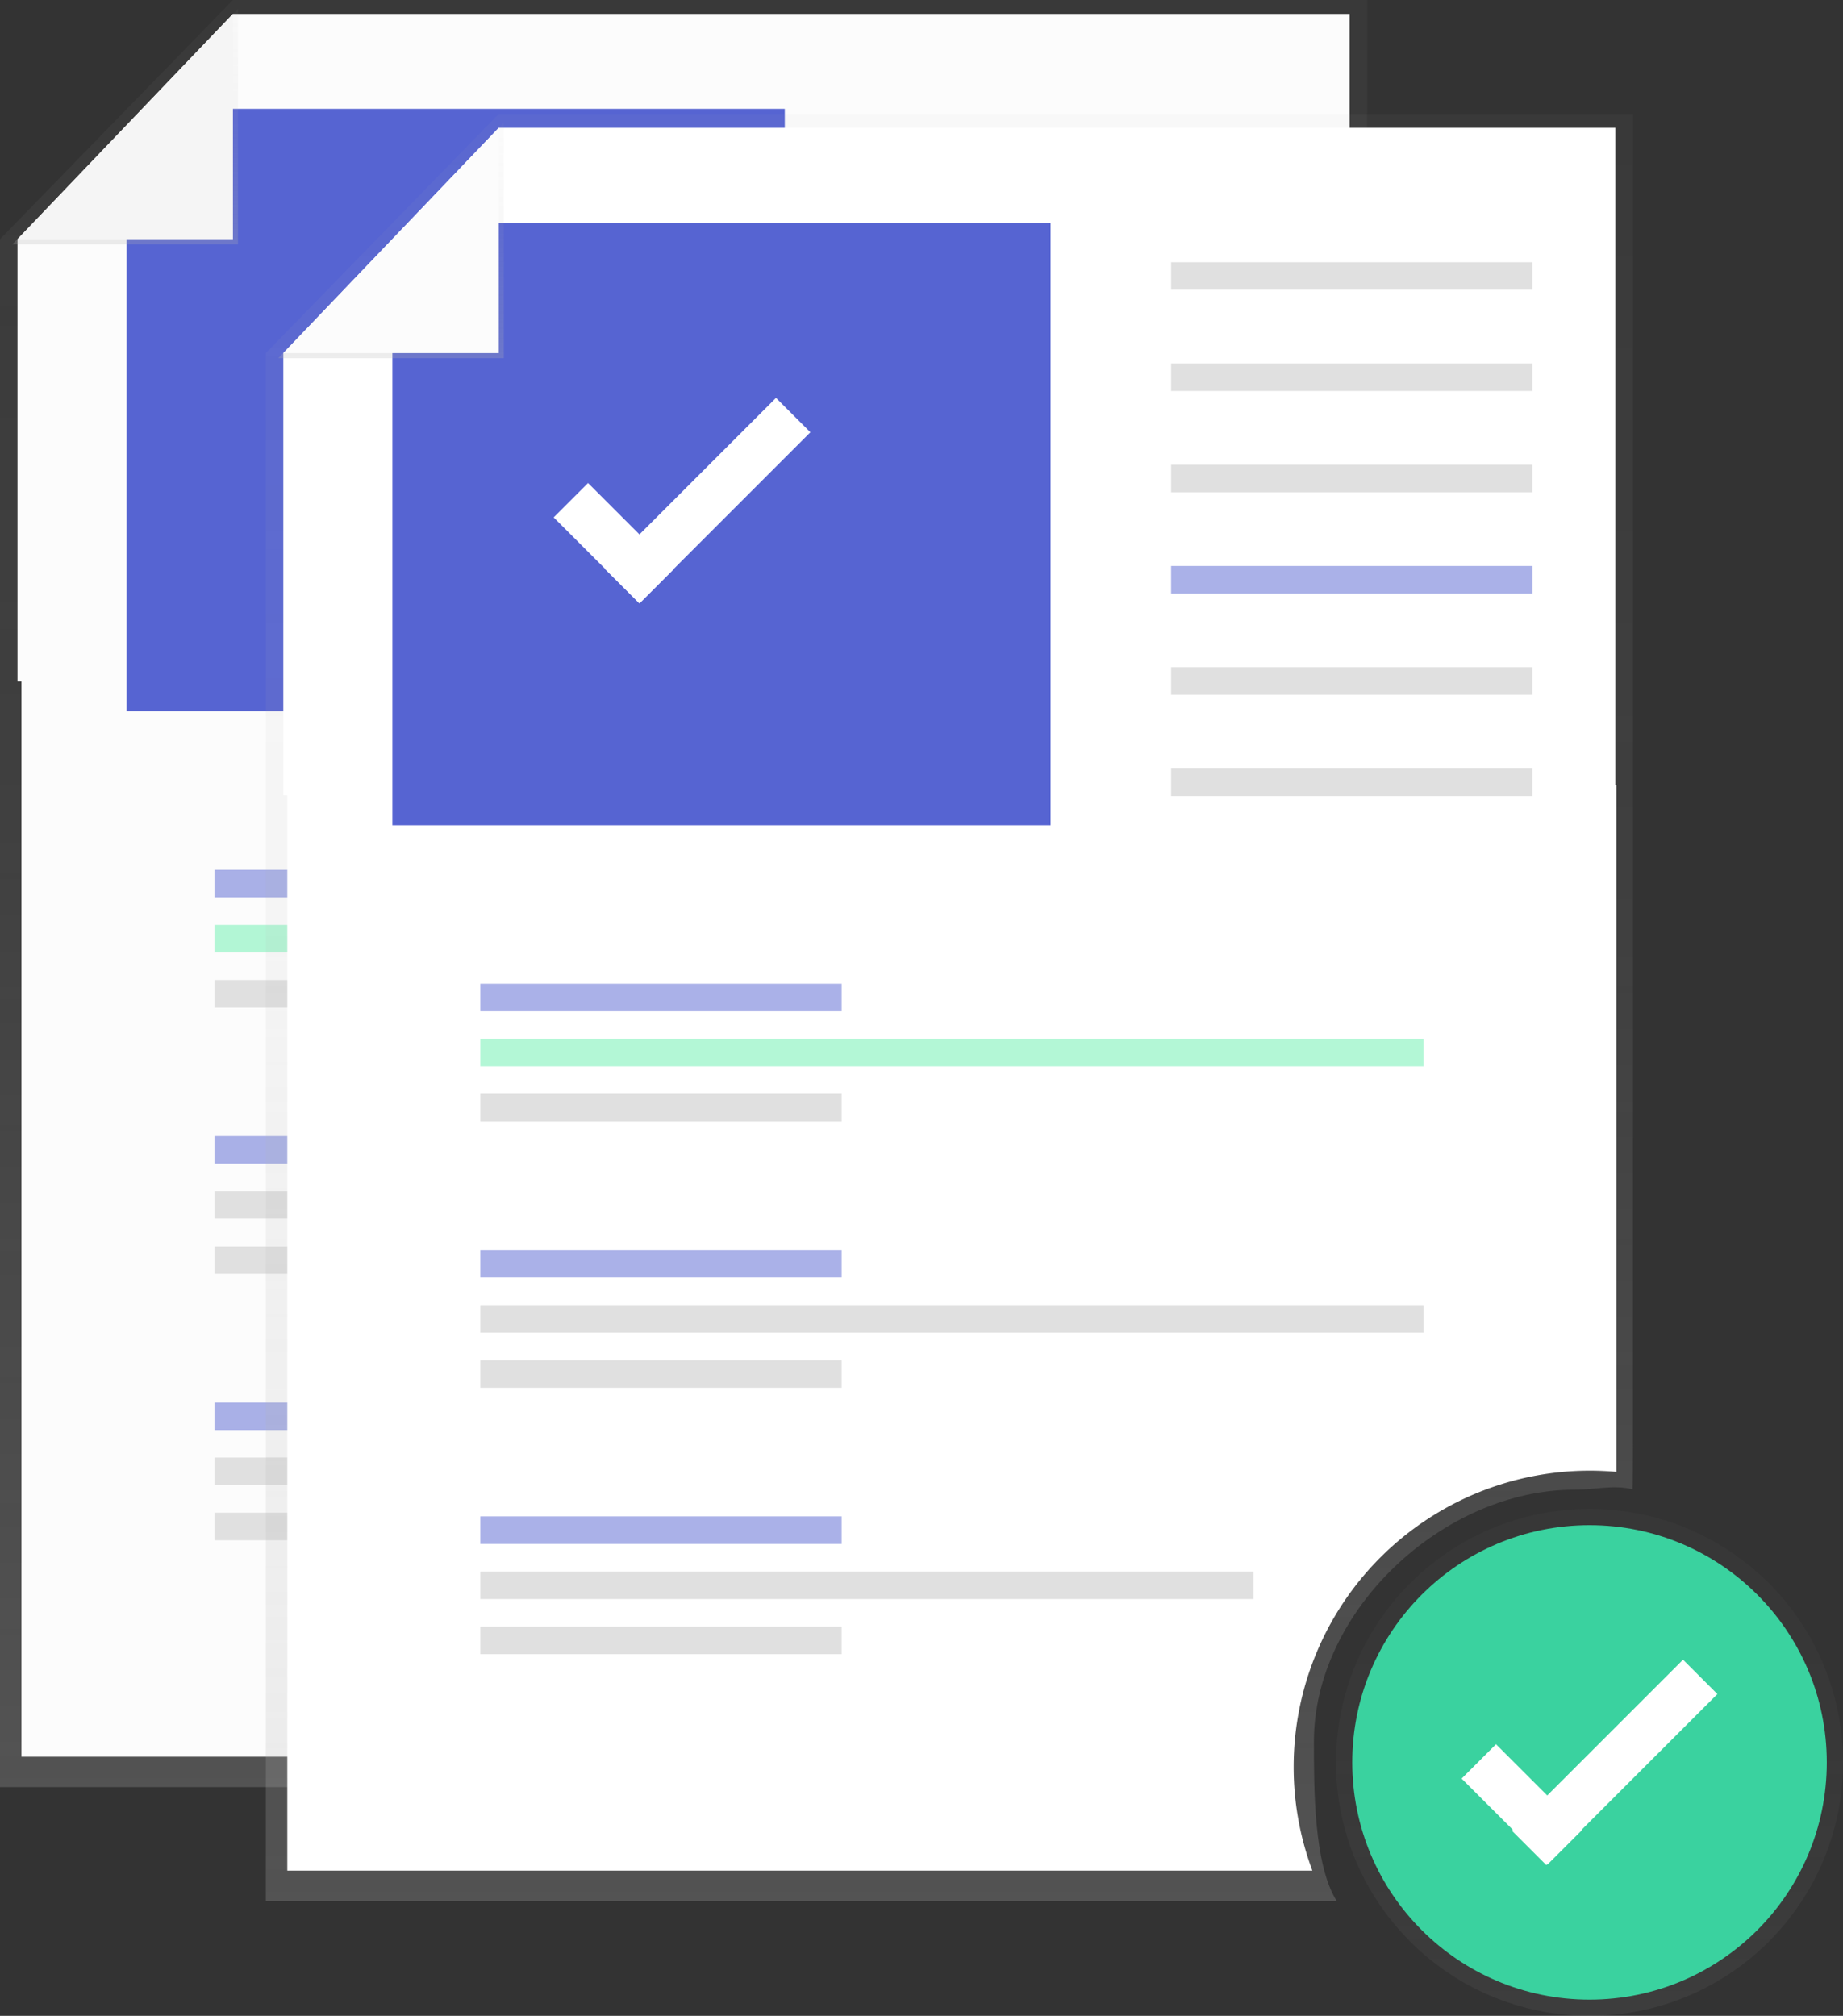<svg id="_72abf1fc-af5c-4a12-adab-83afeedac95e" data-name="72abf1fc-af5c-4a12-adab-83afeedac95e" xmlns="http://www.w3.org/2000/svg" xmlns:xlink="http://www.w3.org/1999/xlink" viewBox="0 0 728 796.38"><rect x="0" y="0" width="728" height="796.38" fill="#333333" stroke="none"/><defs><style>.cls-1{fill:url(#linear-gradient);}.cls-2{fill:#fcfcfc;}.cls-3{fill:#e0e0e0;}.cls-4,.cls-6{fill:#5664d2;}.cls-4,.cls-5{isolation:isolate;}.cls-4,.cls-5,.cls-9{opacity:0.5;}.cls-5{fill:#69f0ae;}.cls-7{fill:url(#linear-gradient-2);}.cls-8{fill:#f5f5f5;}.cls-10{fill:url(#linear-gradient-3);}.cls-11{fill:#3ad29f;}.cls-12{fill:#fff;}.cls-13{fill:url(#linear-gradient-4);}.cls-14{fill:url(#linear-gradient-5);}</style><linearGradient id="linear-gradient" x1="506.01" y1="38.08" x2="506.01" y2="744.08" gradientTransform="matrix(1, 0, 0, -1, -236, 744.08)" gradientUnits="userSpaceOnUse"><stop offset="0" stop-color="#b3b3b3" stop-opacity="0.25"/><stop offset="0.54" stop-color="#b3b3b3" stop-opacity="0.1"/><stop offset="1" stop-color="#b3b3b3" stop-opacity="0.05"/></linearGradient><linearGradient id="linear-gradient-2" x1="49.45" y1="699.39" x2="49.45" y2="792.39" gradientTransform="matrix(1, 0, 0, -1, 0, 795.89)" xlink:href="#linear-gradient"/><linearGradient id="linear-gradient-3" x1="627.87" y1="-0.49" x2="627.87" y2="199.77" gradientTransform="matrix(1, 0, 0, -1, 0, 795.89)" gradientUnits="userSpaceOnUse"><stop offset="0" stop-color="gray" stop-opacity="0.25"/><stop offset="0.54" stop-color="gray" stop-opacity="0.12"/><stop offset="1" stop-color="gray" stop-opacity="0.1"/></linearGradient><linearGradient id="linear-gradient-4" x1="611.01" y1="-6.92" x2="611.01" y2="699.08" xlink:href="#linear-gradient"/><linearGradient id="linear-gradient-5" x1="154.46" y1="654.39" x2="154.46" y2="747.39" gradientTransform="matrix(1, 0, 0, -1, 0, 795.89)" xlink:href="#linear-gradient"/></defs><path class="cls-1" d="M414,643c0-51.76,51.11-99.48,102.87-99.48,7.93,0,15.62-2,23-.16.1-2.26.16-15.54.16-17.82V0H92L0,94.5V706H423C413.9,691.56,414,661.34,414,643Z" transform="translate(0 0)"/><path class="cls-2" d="M406,653A117,117,0,0,1,523,536c3.53,0,7,.17,10.48.47V265.19H8.48V694H413.39A116.87,116.87,0,0,1,406,653Z" transform="translate(0 0)"/><polygon class="cls-2" points="533.09 269.19 6.91 269.19 6.91 94.5 92 5.5 533.09 5.5 533.09 269.19"/><rect class="cls-3" x="357.59" y="58.59" width="142.73" height="10.89"/><rect class="cls-3" x="357.59" y="98.59" width="142.73" height="10.89"/><rect class="cls-3" x="357.59" y="138.59" width="142.73" height="10.89"/><rect class="cls-4" x="357.59" y="178.59" width="142.73" height="10.89"/><rect class="cls-3" x="357.59" y="218.59" width="142.73" height="10.89"/><rect class="cls-3" x="357.59" y="258.59" width="142.73" height="10.89"/><rect class="cls-4" x="84.72" y="343.59" width="142.73" height="10.89"/><rect class="cls-3" x="84.72" y="387.13" width="142.73" height="10.89"/><rect class="cls-5" x="84.72" y="365.36" width="372.56" height="10.89"/><rect class="cls-4" x="84.72" y="448.82" width="142.73" height="10.89"/><rect class="cls-3" x="84.72" y="492.37" width="142.73" height="10.89"/><rect class="cls-3" x="84.72" y="470.59" width="372.56" height="10.89"/><rect class="cls-4" x="84.72" y="554.06" width="142.73" height="10.89"/><rect class="cls-3" x="84.72" y="597.6" width="142.73" height="10.89"/><rect class="cls-3" x="84.72" y="575.83" width="305.41" height="10.89"/><polygon class="cls-6" points="310 281 50 281 50 54 59 43 79.75 43 310 43 310 281"/><polygon class="cls-7" points="4.91 96.5 94 96.5 94 3.5 4.91 96.5"/><polygon class="cls-8" points="6.91 94.5 92 94.5 92 5.5 6.91 94.5"/><g class="cls-9"><circle class="cls-10" cx="627.87" cy="696.25" r="100.13"/></g><circle class="cls-11" cx="627.87" cy="696.25" r="93.72"/><rect class="cls-12" x="591.51" y="688.83" width="19.2" height="48" transform="translate(-327.98 633.83) rotate(-45)"/><rect class="cls-12" x="590.02" y="686.65" width="95.57" height="19.2" transform="translate(-305.51 654.92) rotate(-45)"/><path class="cls-13" d="M519,688c0-51.76,51.11-99.48,102.87-99.48,7.93,0,15.62-2,23-.16.1-2.26.16-15.54.16-17.82V45H197l-92,94.5V751H528C518.9,736.56,519,706.34,519,688Z" transform="translate(0 0)"/><path class="cls-12" d="M511,698A117,117,0,0,1,628,581h0c3.53,0,7,.17,10.48.47V310.19h-525V739H518.39A116.87,116.87,0,0,1,511,698Z" transform="translate(0 0)"/><polygon class="cls-12" points="638.09 314.19 111.91 314.19 111.91 139.5 197 50.5 638.09 50.5 638.09 314.19"/><rect class="cls-3" x="462.59" y="103.59" width="142.73" height="10.89"/><rect class="cls-3" x="462.59" y="143.59" width="142.73" height="10.89"/><rect class="cls-3" x="462.59" y="183.59" width="142.73" height="10.89"/><rect class="cls-4" x="462.59" y="223.59" width="142.73" height="10.89"/><rect class="cls-3" x="462.59" y="263.59" width="142.73" height="10.89"/><rect class="cls-3" x="462.59" y="303.59" width="142.73" height="10.89"/><rect class="cls-4" x="189.72" y="388.59" width="142.73" height="10.89"/><rect class="cls-3" x="189.72" y="432.13" width="142.73" height="10.89"/><rect class="cls-5" x="189.72" y="410.36" width="372.56" height="10.89"/><rect class="cls-4" x="189.72" y="493.82" width="142.73" height="10.89"/><rect class="cls-3" x="189.72" y="537.37" width="142.73" height="10.89"/><rect class="cls-3" x="189.72" y="515.59" width="372.56" height="10.89"/><rect class="cls-4" x="189.72" y="599.06" width="142.73" height="10.89"/><rect class="cls-3" x="189.72" y="642.6" width="142.73" height="10.89"/><rect class="cls-3" x="189.72" y="620.83" width="305.41" height="10.89"/><polygon class="cls-6" points="415 326 155 326 155 99 164 88 184.75 88 415 88 415 326"/><polygon class="cls-14" points="109.91 141.5 199 141.5 199 48.5 109.91 141.5"/><polygon class="cls-2" points="111.91 139.5 197 139.5 197 50.5 111.91 139.5"/><rect class="cls-12" x="232.86" y="190.59" width="19.2" height="48" transform="translate(-80.72 234.29) rotate(-45)"/><rect class="cls-12" x="231.74" y="188.17" width="95.57" height="19.2" transform="translate(-57.97 255.58) rotate(-45)"/></svg>